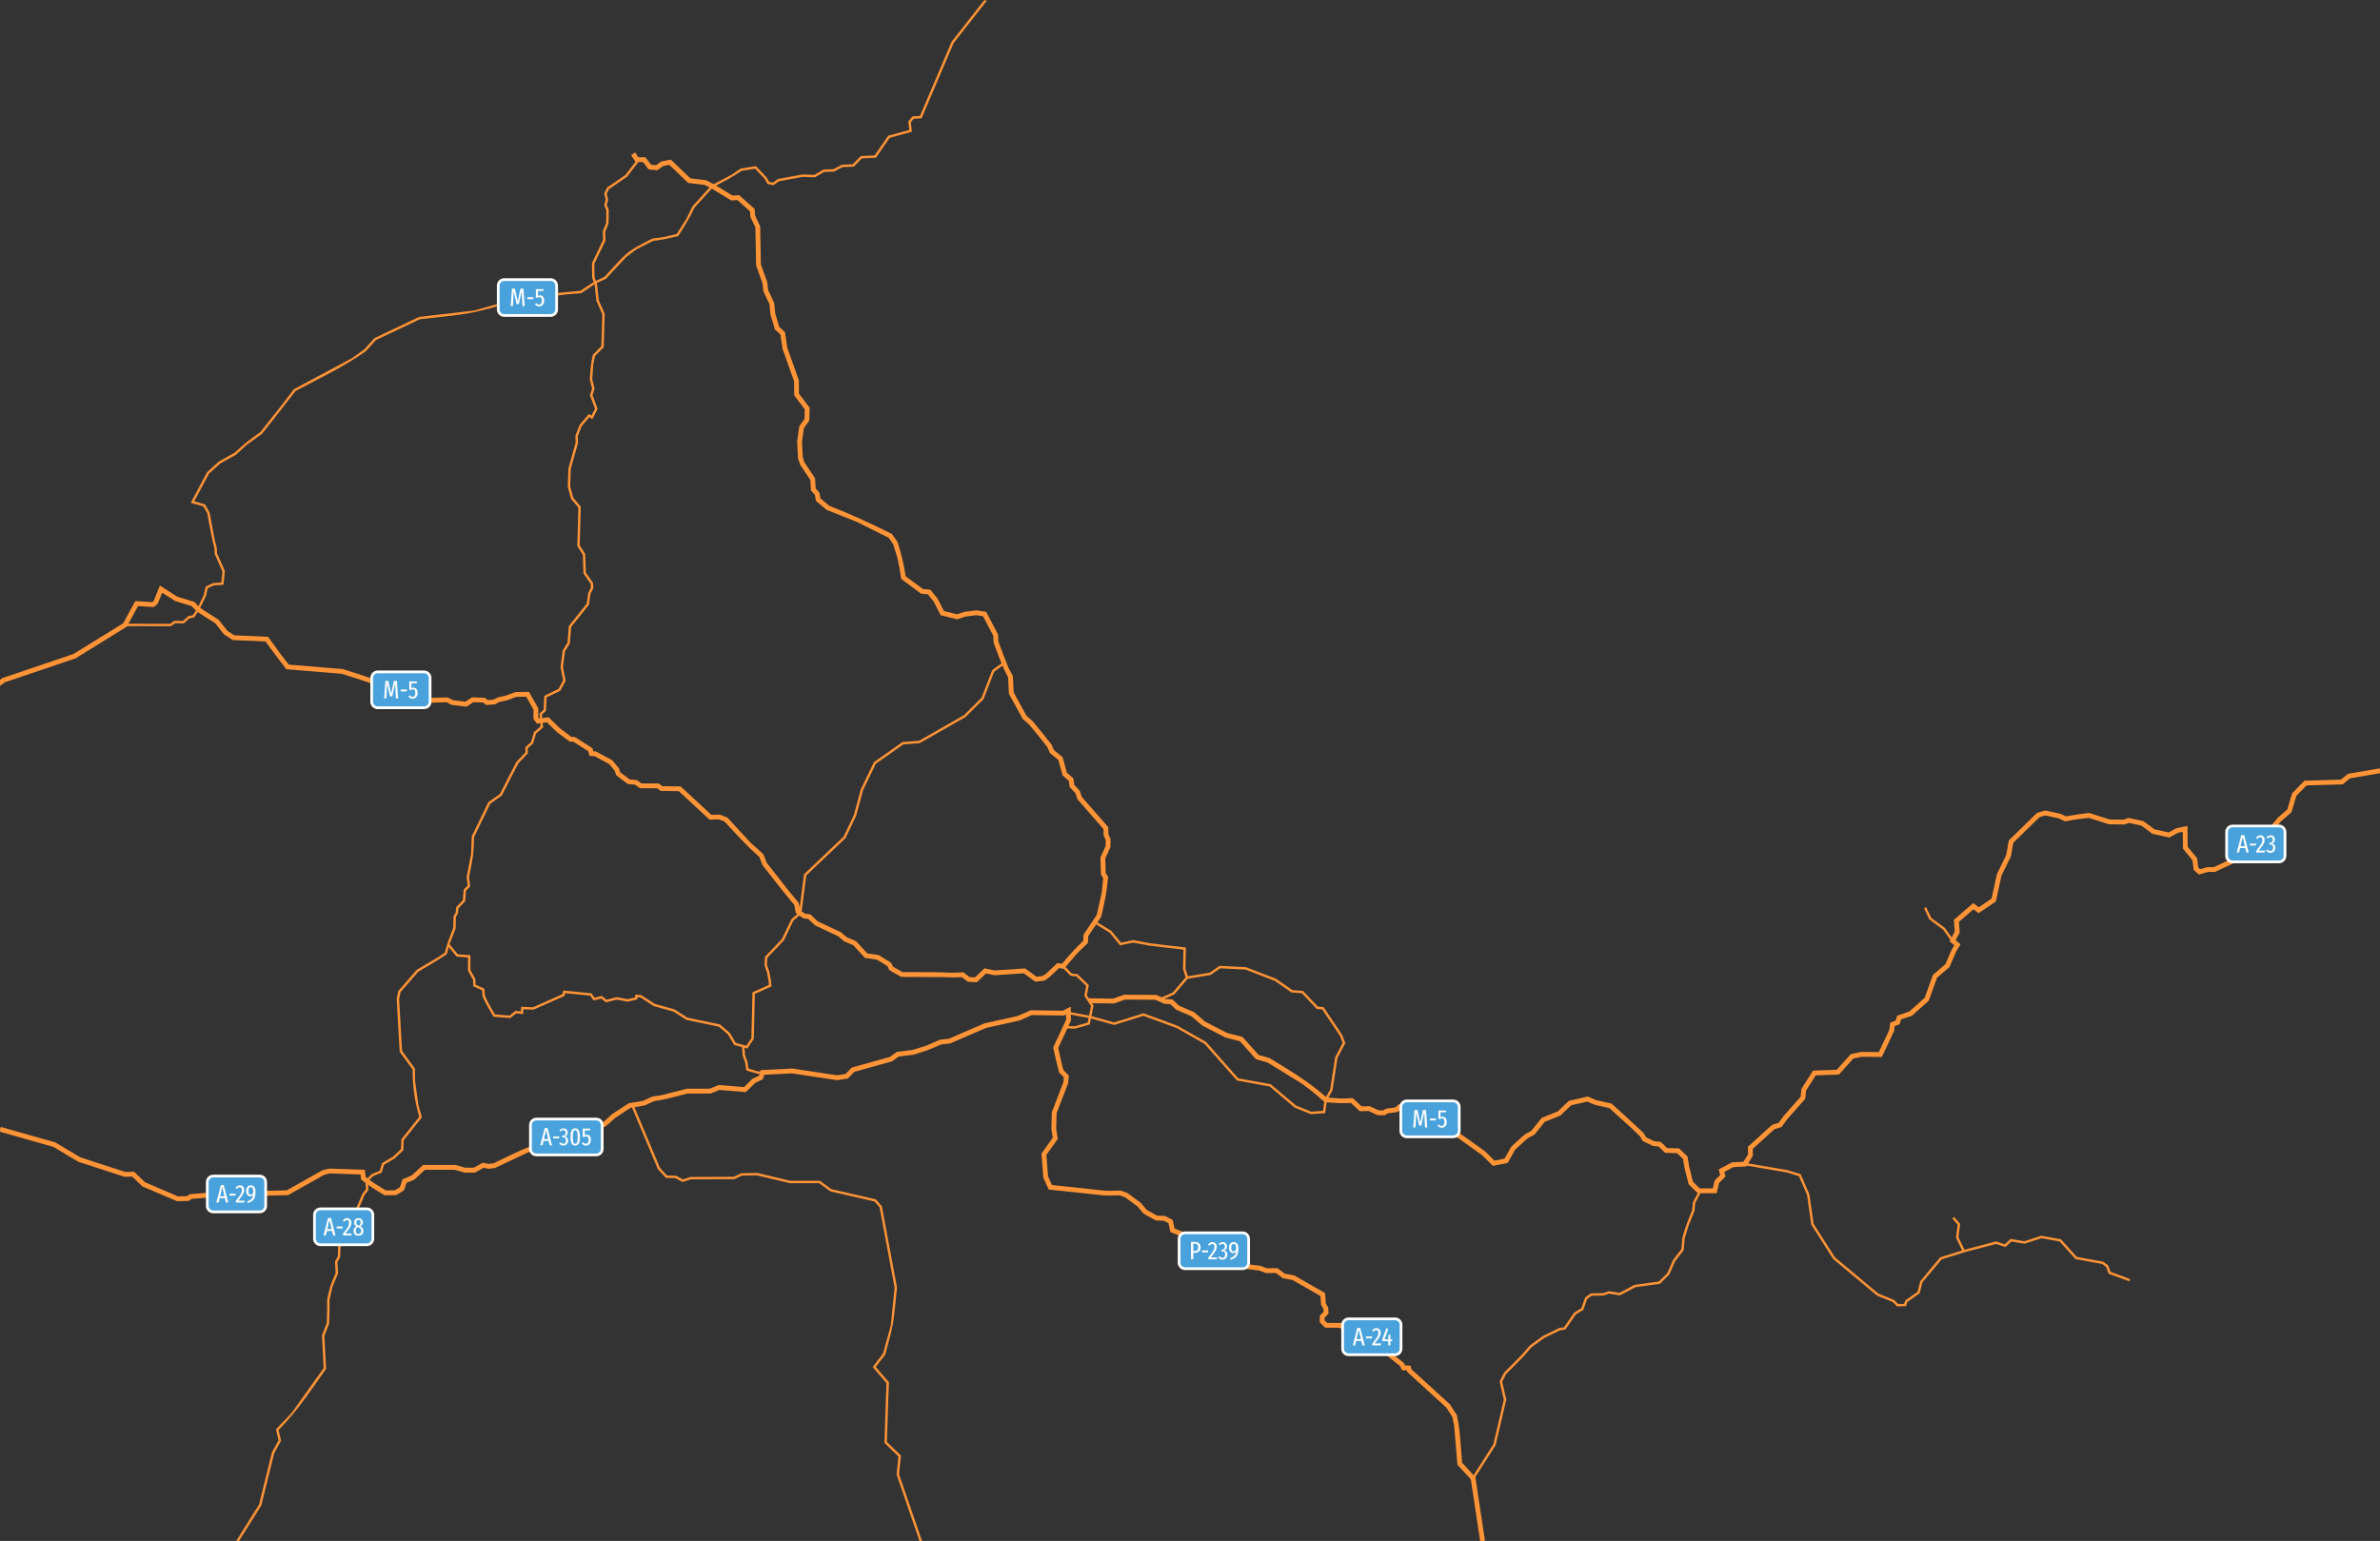 <?xml version="1.0" encoding="UTF-8"?>
<!DOCTYPE svg PUBLIC "-//W3C//DTD SVG 1.1//EN" "http://www.w3.org/Graphics/SVG/1.1/DTD/svg11.dtd">
<!-- Creator: CorelDRAW 2018 (64-Bit) -->
<svg xmlns="http://www.w3.org/2000/svg" xml:space="preserve" width="247.564mm" height="160.313mm" version="1.1" style="shape-rendering:geometricPrecision; text-rendering:geometricPrecision; image-rendering:optimizeQuality; fill-rule:evenodd; clip-rule:evenodd"
viewBox="0 0 24756.4 16031.28"
 xmlns:xlink="http://www.w3.org/1999/xlink">
 <rect x="0" y="0" width="24756.4" height="16031.28" fill="#333333" stroke="none"/>
 <defs>
  <style type="text/css">
   <![CDATA[
    .str0 {stroke:#FF9436;stroke-width:25;stroke-miterlimit:22.926}
    .fil2 {fill:none}
    .fil3 {fill:#49A2DC}
    .fil0 {fill:#FF9436;fill-rule:nonzero}
    .fil1 {fill:#FF9436;fill-rule:nonzero}
    .fil4 {fill:white;fill-rule:nonzero}
    .fil5 {fill:white;fill-rule:nonzero}
   ]]>
  </style>
 </defs>
 <g id="Слой_x0020_1">
  <g id="_5_Автодороги">
   <path class="fil0" d="M6606.93 1585.8l32.27 50.13 73.58 0 60.46 78.39 50.53 4.73 56.43 -39.7 97.27 -18.91 203.94 194.96 161.24 19.36c26.83,13.41 54.42,26.54 80.89,40.49l196.07 119.34 68.65 -4.56 160.97 143.91 4.79 67.13 53.15 112.94 7.49 398.15 64.97 179.92 10.84 86.74 62.5 132.04 10.49 110.14 41.58 139.3 60.04 55.54 23.88 161.45 120.39 339.47 1.33 138.61 110.5 145.84 -2.53 133.47 -57.16 79.73 -19.73 142.29 8.98 163.69 17.21 51.24 109.97 163.82 6.51 106.4 38.59 45.01 10.62 57.39 91.55 77.62c239.22,93.27 416.39,176.22 652.01,293.21l58.79 83.3c43.39,139.08 61.65,212.47 84.15,356.59l180.24 133.12 76.27 6.95 77.39 95.17 64.9 127.07 135.1 33.64 74.84 -24.94 127.34 -16.21 101.58 15.63 123.03 234.24 4.5 76.56 55.98 149.01 49.91 125.53 43.98 81.01 8.81 171.92 133.93 244.47 60.12 51.54c68.49,82.41 133.59,162.86 199.81,246.99l24.27 56.62 90.67 74.24 44.22 161.41 67.61 58.6 9.03 67.33 57.94 62.64 19.92 61.99 275.87 315.91 2.32 74.37 22.39 49.24 -2.54 85.94 -52.61 116.19 4.07 152.48 25.54 38.78c-17.72,180.35 -29.21,225.17 -71.04,413.21 -44.51,68.78 -89.43,135.35 -135.46,203.3l-3.55 70.57 -115.64 112.91 -133.34 156.73 -52.35 -6.83 -102.58 96.57 -49.12 33.59 -95.08 10.57 -119.69 -87.09 -305.34 20.21 -65.08 -13.94 -22.12 -4.16 -95.62 91.27 -93.26 -5.48 -62.88 -47.7c-78.45,3.27 -109.9,3.5 -187.34,-0.37l-442.08 -2.24 -124.94 -71.04 -20.03 -42.25 -108.3 -66.2 -124.95 -18.17 -121.33 -132.55 -93.45 -39.13 -62.29 -53.38 -240.84 -112.69 -71.82 -67.59 -51.03 -6.39 -78.64 -55.89 -14.84 -82.78c-114.47,-136.88 -221.49,-274.63 -331.68,-415.53l-31.8 -83.33c-144.26,-130.09 -223.48,-218.72 -361.84,-369.26l-59.81 -22.98 -96.06 3.55 -321.35 -297.03 -187.31 -2.2 -36.14 -27.79 -179.35 0 -50.86 -36.87 -76.32 -7.73 -119.56 -90.29 -17.65 -49.41 -55.63 -67.55 -152.96 -82.2 -52.5 -2.92 -11.99 -47.93 -155.53 -98.98 -37.4 -1.14c-44.07,-32.77 -88.08,-65.64 -132.23,-98.29l-105.08 -102.71 -106.08 12.81 -34.6 -50.37 1.02 -94.78 -76.41 -134.69 -102.03 1.85 -99.07 36.62 -74.02 15.24 -54.6 27.3 -87.71 5.32 -29.76 -25.19 -102.37 -3.79 -71.67 47.03 -154.49 -19.3 -52.88 -27.23 -198.04 5.99 -436 -181.49 -140.18 -17.52 -138.69 -46.97 -176.91 -55.79 -576.39 -47.5c-76.03,-97.02 -143.78,-188.3 -216.43,-288.5l-340.86 -15.19 -90.86 -58.93 -90.29 -114.51 -195.33 -125.11 -50.58 -54.78 -170.9 -51.92 -136.34 -87.13 -46.21 114.62 -41.06 34.73 -163.94 -10.64 -116.79 214.47c-177.76,109.68 -355.72,219.3 -533.03,329.69l-737.45 249.78 -48.11 36.62 0 -62.68 24.44 -18.6 740.08 -250.69 516.62 -319.54 125.75 -230.9 175.59 11.39 16.28 -13.77 64.03 -158.78 181.16 115.76 177.47 53.92 55.26 59.85 197.13 126.26 90.51 114.79 72.31 46.9 351.46 15.67 134.92 186.1 80.81 103.09 560.21 46.18c107.02,33.42 210.99,67.2 317.03,103.11l142.03 17.76 432.72 180.12 200.09 -6.04 56.12 28.89 127.72 15.96 69.45 -45.56 135.75 5.03 27.57 23.33 57.8 -3.51 51.25 -25.61 75.91 -15.64 103.78 -38.34c46.83,-0.95 93.68,-1.73 140.51,-2.55l97.59 172.03 -1 92.38 8.62 12.55 99.77 -12.03 119.92 117.21 116.91 86.9 35.37 1.09 184.02 117.1 7.85 31.42 26.88 1.51 171.16 91.98 67.84 82.38 15.42 43.19 96.53 72.9 75.82 7.69 48.39 35.08 180.03 0 36.65 28.19 189.7 2.22 320.28 296.06 85.66 -3.17 80.64 30.98 236.6 257.45 138.63 125 33.53 87.89 228.55 291.67 105.64 126.24 13.6 75.94 51.67 36.72 54.81 6.86 78.11 73.53 239.81 112.19 61.2 52.46 96.16 40.25 116.8 127.62 117.59 17.09c43.21,26.54 86.53,52.92 129.81,79.35l19.67 41.52 99.97 56.84c172.78,0.87 345.66,-2.1 518.25,6.53l113.5 -4.73 65 49.32 56.68 3.33 98.41 -93.93c36.1,6.78 70.84,13.87 106.83,21.58l316.22 -20.93 118.66 86.35 63.66 -7.07 35.76 -24.46 116.82 -109.98 49.06 6.41c88.38,-103.88 125.78,-146.3 220.47,-238.75l3.27 -64.85 96.19 -142 41.75 -64.82 51.66 -230.66 14.69 -150.11 -23.65 -35.94 -4.76 -178.27 53.21 -117.53 1.89 -63.98 -21.71 -47.78 -2.09 -66.74 -270.94 -310.28 -19.77 -61.47 -61.12 -66.11 -8.61 -64.08 -64.68 -56.06 -43.98 -160.49 -87.88 -71.96 -26.49 -61.78 -88.13 -111.77 -104.52 -126.3 -63.35 -54.31c-48.09,-87.46 -96.04,-175.05 -143.89,-262.65l-8.83 -172.03c-64.51,-118.84 -102.44,-231.57 -149.99,-358.84l-4.32 -73.36 -106.27 -202.33 -70.4 -10.83 -115.2 14.66 -83.93 27.99 -170.89 -42.56 -72.78 -142.47 -61.01 -75.03 -69.25 -6.3 -207.83 -153.5 -18.06 -115.65 -22.67 -109.92 -42.7 -136.63 -47.02 -66.63 -335.24 -166.54 -175.42 -70.16 -133.81 -52.19 -111.29 -94.35 -11.42 -61.67 -40.8 -47.59 -6.73 -109.69 -106.1 -158.07 -21.53 -64.11c-3.36,-58.37 -6.51,-116.8 -9.61,-175.19 7.26,-53.12 14.7,-106.23 22.09,-159.34l55.36 -77.24 1.9 -100.25 -110 -145.19 -1.42 -146.59c-39.82,-112.2 -79.83,-224.35 -119.38,-336.65l-22.05 -149.04 -57.21 -52.92c-15.57,-52.02 -31.21,-104.06 -46.6,-156.13l-10.17 -106.72 -62.37 -131.76 -11.21 -89.67 -65.62 -181.73 -7.45 -395.53 -52.69 -111.97 -4.03 -56.34 -130.06 -116.28 -63.59 4.24 -209.18 -127.32 -69.5 -34.75 -169.48 -20.34 -197.36 -188.67 -61.48 11.95 -62.62 44.07 -90.6 -8.48 -58.59 -75.96 -76.36 0 -47.1 -73.17 42 -26.96z"/>
   <path class="fil1" d="M7.17 11724.21l567.93 161.04 260.51 155.66 466.93 151.94 92.02 -2.36 114.43 109.85 341.55 146.07 96.72 -1.93 27.04 -20.54 269.53 -21.51 739.13 -18.58 371.33 -209.19 70.78 -17.09c123.34,4.44 246.69,8.68 370.04,13.01l8.3 74.47 86.71 63.79 122.69 75.9 94.78 -0.97 52.73 -33.39 27.26 -81.75 94.49 -38.98 118.66 -109.53 334.7 0 103.63 28.67 89.65 0 92.6 -51.96 62.53 12.04 49.49 -5.72c130.2,-61.62 257.66,-129.15 392.76,-179.25l122.87 2.19 139.12 -61.82 64.95 2.16 104.17 -56.42 87.7 -10.96 153.81 -93.15 76.88 -32.03 90.7 -82.07c57.98,-37.94 115.82,-76.16 173.7,-114.27l149.39 -24.52 94.82 -44.1 101.8 -15.84 260.16 -66.7 236.06 0 93.54 -37.86 263.46 21.59 86.18 -85.65 68.35 -32.23 19.63 -58.93c109.49,-5.46 218.99,-10.81 328.47,-16.42l466.09 70.35 86.88 -13.51 65.05 -67.22 396.98 -110.89 72.22 -51.91 163.04 -20.37 145.83 -45.03 136.89 -60.61 94.88 -11.02 371.15 -160.33 348.54 -77.2 131.59 -58.74 332.65 5.01 84.15 -42.34 1.39 147.26 -131.98 281.82 29.04 131.88 24.66 97.56 57 58.68 -8.81 83.16 -118.74 307.81 -4.21 163.1 16.7 104.89 -118.56 166.25 17.13 224.17 41.1 89.35c177.28,18.67 354.4,36.99 531.51,57l82.64 3.21 98.83 -3.45 69.3 24.75c46.94,34.55 94.07,68.94 141.18,103.27l61.86 73.8 107.54 59.87 82.37 3.28 80.32 40.85 19.58 90.1 233.3 91.83 389.48 235.46 148.89 45.7 120.64 14.65 65.09 24.59 112.92 0 76.83 57.61 94.48 16.29c107.92,61.91 216.03,123.52 324.09,185.19l7.17 106.96 25.43 45.34 3.04 60.89 -41.22 42.35 0 28 27.14 26.42 142.15 1.08 118.64 69.85 130.12 10.36 251.98 215.39 153.81 118.74 13.84 28 56.52 1.18 9.4 37.6 400.57 365.47 71.91 111.32c35.81,170.54 39.4,316.85 54.33,495.43l138.23 151.23 100.11 661.62 -24.71 3.71 -25.27 0 -97.32 -643.18 -139.45 -152.57 -34 -406.87 -18.81 -89.98 -63.4 -98.15 -406.99 -371.32 -3.82 -15.31 -48.63 -1.02 -22.13 -44.77c-136.33,-105.25 -254.16,-205.16 -386.16,-318l-125.23 -9.98 -117.29 -69.05 -148.88 -1.14 -56.66 -55.16 0 -69.02 40.35 -41.44 -1.36 -27.31 -25.29 -45.06 -6.12 -91.5 -293.29 -167.59 -97.34 -16.79 -73.1 -54.82 -105.37 0 -68.05 -25.7 -118.83 -14.44 -159.83 -49.06 -391.07 -236.41 -253.98 -99.98 -20.21 -92.93 -49.76 -25.3 -83.02 -3.32 -126.15 -70.23 -63.82 -76.12 -130.1 -95.16 -54.18 -19.35c-64.9,2.26 -113.33,3.24 -178.32,-0.27l-136.7 -15.44 -423.12 -44.59 -56.84 -123.56c-6.54,-83.54 -12.79,-167.13 -19.16,-250.69l117.29 -164.47 -14.18 -89.13c1.28,-58.8 2.94,-117.67 4.55,-176.46l119.4 -309.55 5.67 -53.5 -50.11 -51.61c-22.24,-87.75 -41.48,-171.42 -60.94,-260.04l134.47 -287.14 -0.53 -55.87 -23.45 11.8 -333.99 -5.02 -126.1 56.29 -348.19 77.13 -374.12 161.6 -94.74 11.01c-125.26,55.46 -152.42,65.25 -286.12,106.04l-154.48 19.31 -68.88 49.51 -392.36 109.61 -67.24 69.48 -111.57 17.35 -468.76 -70.74 -288.92 14.44 -15.62 46.91 -79.8 37.63 -96.41 95.82 -274.52 -22.48 -91.68 37.1 -240.2 0c-129.7,33.25 -225.08,60.8 -352.42,80.62l-94.81 44.09 -146.04 23.98 -161.44 106.21 -94.52 85.52 -81.86 34.11 -159.29 96.46 -88.69 11.1 -107.5 58.22 -67.34 -2.23 -138.7 61.63 -124.06 -2.2 -54.49 20.18 -333.29 157.74 -65.15 7.53 -52.14 -10.03 -88.19 49.49 -108.79 0 -103.64 -28.67 -309.11 0 -110.65 102.14 -81.9 33.79 -25.67 76.99 -79.55 50.38 -123.49 1.26c-45.77,-28.27 -92.74,-56.24 -137.87,-85.33l-104.75 -77.06 -5.96 -53.43 -320.1 -11.25 -57.11 13.79 -376.19 211.92 -749.15 18.88 -255.23 20.4 -28.11 21.35 -123.76 2.47c-119.95,-51.02 -239.78,-102.43 -359.59,-153.78l-106.07 -101.81 -79.97 2.04c-159.96,-51.97 -320.19,-103.55 -479.92,-156.17l-259.74 -155.18 -554.91 -157.36 0 -25.93 6.74 -24.02z"/>
   <polyline class="fil2 str0" points="11057.39,10052.68 11142.25,10139.82 11201.78,10146.44 11312.02,10252.27 11292.18,10358.1 11361.92,10464.1 11324.43,10648.89 11181.89,10689.35 11080.71,10686.46 "/>
   <path class="fil1" d="M11327.34 10386.2l251.64 3.18 113.37 -40.39c111.73,0.74 223.48,1.27 335.21,1.88l93.18 42.15 75.13 4.69 67.19 64.89 158.04 68.03 113.23 97.66 231.07 118.76 158.75 40.82 167.71 187.59 113.28 32.05c234.83,144.95 388.29,232.01 595.21,411.06l151.66 10.39 118.95 -4.76 92.78 86.16 83.94 -2.11 94.92 44.15 46.48 0 24.84 -16.96 101.6 -14.7 34.25 -31.98 73.99 -1.56 174.56 107.09 174.3 46.33 152.22 120.89 74.25 39.3c83.32,59.85 166.98,119.28 250.46,178.91l95.34 95.34 105.66 -21.49 69.16 -123.67 113.13 -104.07c12.16,-9.56 24.28,-19.32 36.31,-29.05l59.08 -31.63 108.99 -135.71 166.94 -66.76 113.95 -109.49 197.58 -45.24 86.83 37.56 160.79 36.23c113.24,102.4 224.17,202.22 334.47,307.31l24.38 42.68 84.07 41.05 67.89 7.02 67.77 64.78 123 2.6 88.24 85.51 16.53 101.56 40.03 160.13 69.42 69.42 137.41 0 19.16 -82.41 57.15 -56.87 -14.98 -57.91c46.01,-24.58 92.05,-49.11 138,-73.8l119.29 -6.07 47.41 -76.49 -0.83 -80.05c83.52,-75.7 167.05,-151.41 250.44,-227.25l68.14 -21.29 53.7 -72.25 175.6 -199.16 8.58 -81.58c40.23,-63.34 80.3,-126.8 120.4,-190.22l247.3 -8.91 146.28 -163.75c36.46,-7.25 72.96,-14.46 109.38,-21.88l181.08 2.07 83.56 -175.28 26.84 -59.73 7.84 -70.6 57.94 -23.17 15.68 -51.54 126.38 -42.12 159.06 -142.31 86.09 -238.41 130.54 -112.84 66.23 -154.09 25.2 -41.2 -49.32 -41.64 54.61 -101.76 -9.23 -122.14 201.21 -173.55 56.93 43.27 133.5 -90.26 55.76 -255.24 96.95 -198.28 27.26 -152.23c97.45,-95.07 194.93,-190.14 292.22,-285.38l84.96 -25.75c53.68,11.74 107.38,23.48 161.1,35.03l52.92 26.46c82.42,-15.18 159.3,-24.84 242.94,-35.97l213.82 68 147.93 2.08 48.97 -18.66 153.52 33.58 116.87 86 146.66 32.15 78.73 -43.52 117.22 -24.67 2.45 217.73 98.37 120.23 10.78 94.92 19.98 17.63 74.34 -21.52 68.48 0 283.35 -132.23 37.09 -96.03 204.55 -116.88 139.44 -167.77 99.53 -86.82 50.41 -168.79 128.27 -130.67 378.56 -11.08 73.57 -60.59 329.98 -56.65 4.2 24.61 0 25.33 -312.89 53.71 -76.36 62.89 -375.5 10.98 -105.46 107.45 -51.01 170.75 -107.73 93.99 -142.78 171.77 -196.75 112.43 -37.86 98.01 -311.97 145.59 -72.65 0 -93.22 26.98 -55 -48.52 -11.25 -99.12 -100.07 -122.31 -1.96 -174.72 -50.35 10.6 -88.85 49.09 -175.24 -38.41 -116.85 -85.99 -128.71 -28.15 -43.64 16.61c-55.04,-0.67 -110.12,-1.43 -165.16,-2.32l-210.2 -66.84 -154.56 20.33 -91.3 16.8 -61.73 -30.86 -143.19 -31.13 -60.55 18.35 -272.22 265.85 -25.66 143.22 -97.09 198.6 -58.89 269.52 -179.59 121.41 -53.31 -40.52 -151.58 130.74 8.42 111.57 -42.41 79.05 51.12 43.16 -45.38 74.22 -69.48 161.63 -129.61 112.05 -85.89 237.84c-58.67,52.54 -117.3,105.18 -176.11,157.56l-111.73 37.25 -15.19 49.89 -52.31 20.93 -5.39 48.46c-40.82,91.73 -84.46,181.44 -127.71,272.12l-206.99 -2.36 -89.06 17.82 -149.18 166.97 -242.17 8.74 -100.11 158.15 -9.05 85.99 -185.77 210.69 -61.17 82.35 -72.99 22.82 -225.82 204.91 0.74 71.99 -68.79 111 -134.32 6.85 -93.48 49.99 12.33 47.67 -67.17 66.87 -24.94 107.21 -197.73 0 -93.75 -93.75 -43.58 -174.35 -14.49 -88.71 -62.36 -60.42 -122.85 -2.61 -69.38 -66.32 -59.99 -6.21 -105.56 -51.55 -28.53 -49.94 -94.26 -89.97 -223.91 -202.44 -152.29 -34.32 -76.34 -33.01 -168.43 38.56 -110.95 106.59 -163.8 65.52 -107.07 133.29 -64.41 34.51 -29.83 23.87 -107.37 98.8 -76.35 136.49 -154.52 31.43 -111.92 -111.92 -243.42 -173.88 -75.7 -40.07 -147.63 -117.24 -171.24 -45.53 -168.4 -103.31 -40.1 0.85 -31.88 29.75 -105.61 15.29 -28.14 19.2 -72.57 0 -94.71 -44.05 -92.45 2.31 -92.42 -85.83c-108.25,4.34 -157.3,0.24 -271.79,-7.6l-120.24 -104.05 -111.33 -85.13 -241.06 -149.03 -122.8 -75.36 -120.43 -34.09 -167.43 -187.25 -149.94 -38.56c-80.33,-41.04 -160.68,-82.29 -240.79,-123.76l-111.77 -96.38 -159.46 -68.66 -60.7 -58.6 -65.98 -4.13 -92.03 -41.62 -315.26 -1.76 -113.55 40.44 -260.86 -3.29 0.58 -49.8z"/>
   <path class="fil1" d="M2459.37 16027.29l235.35 -374.48 134.34 -543.74 68.29 -124.22 -26.64 -114.84 160.61 -167.15 335.44 -468.92 -17.55 -339.97 49.8 -129.49 4.34 -147.5 -0.04 -100.51c34.2,-148.86 28.34,-129.65 88.09,-272.13l-6.65 -119.7 28.98 -53.49 4.14 -101.39 -22.05 -36.75 31.18 -45.56 4.48 -98.34 140.65 -140.66 98.91 -230.79 35.55 -43.9 -5.44 -95.02 68.68 -65.98 80.38 -31.73 23.91 -80.44 114.42 -67.68 82.34 -77.39 4.37 -102.63 185.91 -234.04c-49.95,-174.88 -69.47,-309.87 -68.84,-492.18l-134.68 -184.22c-10.44,-183.93 -21.85,-368.14 -31.16,-552.09 5.35,-26.6 10.95,-53.19 16.42,-79.77 63.72,-73.3 127.26,-146.76 190.92,-220.11l213.36 -126.68 79.29 -52.15c27.89,-105.02 45.97,-148.63 88,-256.77l3.09 -122.65 22.19 -37.72 4.54 -54.49 70.52 -74.93 8.22 -109.63 41.51 -41.69 -10.54 -88.57 46.51 -239.23 6.68 -184.54c57.28,-118.65 114.85,-237.16 172.27,-355.74l120.63 -85.45 104.38 -204.27 67.8 -130.4 92.6 -96.92 0 -55.73 58.88 -52.08 30.88 -103.67 68.51 -59.96 -12.26 -133.63 44.18 -39.93 6.44 -144.53 148.02 -71.52 48.22 -88.72 -27.01 -137.97c7.08,-57.7 14.62,-115.48 22.09,-173.14l49.88 -80.91 14.53 -174.29 185.47 -231.83 15.27 -111.31 28.11 -54.04 -1.9 -41.53 -74.99 -108.09 -6.63 -194.24 -57.54 -90.75 10.99 -400.47 -75.88 -91.07c-11.52,-41.11 -22.98,-82.28 -34.29,-123.45 2.04,-64.35 4.33,-128.78 6.73,-193.12l74.85 -266.39 -2.22 -73.31c14.41,-37.48 28.89,-75.02 43.58,-112.39 32.23,-38.38 64.83,-76.53 97.26,-114.75l26.12 18.7 37.03 -72.39 -52.52 -140.06 22.3 -69.12 -23.9 -97.76c8.3,-118.73 8.51,-147.25 32.01,-254.07l88.24 -89.46 9.89 -331.89 -61.4 -140.34 -17.68 -165.78 -26.63 -73.24c-0.93,-50.93 -1.6,-101.91 -2.29,-152.85l116 -240.64 -3.61 -89.5 35.42 -86.35 2.11 -134.15 -21.6 -50.34 14.64 -62.01 -15.79 -60.88 29.9 -62.29 190.73 -130.81 128.88 -167.29 19.72 15.24 -131.29 170.43 -188.52 129.28 -23.02 47.97 15.09 58.18 -14.17 59.96 20.42 47.57c-0.89,48.06 -1.66,96.2 -2.27,144.27l-35.14 85.63 3.66 90.35 -116.18 240.97 2.14 142.59 26.29 72.28 17.58 164.95 62.08 141.89c-3.73,115.75 -7.08,231.6 -10.35,347.37l-89.96 91.18 -18.28 84.28 -11.45 155.54 24.62 100.69 -21.81 67.57 53.32 142.17 -55.26 108.02 -30.94 -22.16 -79.72 94.05 -40.2 103.69 2.19 72.21 -75.09 267.19 -6.48 186.12 31.85 114.67 78.45 94.16 -11.04 402.1 57.1 90.05 6.6 193.81 74.93 107.99 2.53 55.49 -29.24 56.19 -15.58 113.6 -184.96 231.18 -14.39 172.7 -50.29 81.56 -20.87 163.51 28.01 143.01c-18.87,34.54 -37.71,69.14 -56.4,103.78l-141.84 68.51 -6.23 140.02 -42.69 38.57 12.29 133.92 -72.59 63.52 -30.85 103.59 -55.79 49.34 0 54.51 -97.01 101.52 -66.23 127.3 -107.16 209.61 -120.31 85.23 -167.27 345.4c-7.41,204.96 -10.84,203.47 -52.64,418.48l11.52 96.66 -43.53 43.71 -8.18 109.22 -70.59 75.01 -4.27 51.36 -21.91 37.23 -3.03 120.57 -63.52 163.41 -27.59 103.9c-98.93,65.29 -195.75,121.91 -298.24,182.77l-183.91 212.03 -14.45 70.17 30.57 541.53 135.13 184.82 -0.42 120.72 35.03 256.13 36.84 128.95 -188.91 237.81 -4.44 104.63 -91.82 86.29 -108.31 64.07 -24.58 82.73 -87.21 34.43 -56.73 54.5 5.34 93.17 -39.44 48.71 -99.52 232.22 -137.15 137.16 -4.35 95.68 -26.16 38.22 17.66 29.41 -4.69 114.69 -28.35 52.33 6.59 118.44 -58.06 138.42 -30.26 131.86c0,84.56 -2.1,165.54 -4.52,250.29l-49.42 128.49 17.74 343.52c-192.54,268.94 -281.19,414.61 -494.05,636.15l25.76 111.01 -71.35 129.78 -134.48 544.34 -233.35 371.28 -14.72 0 -10.55 -6.64z"/>
   <path class="fil1" d="M1300.29 6489.37l469.44 1.11 43.65 -32.02 89.61 2.19 53.95 -49.63 49.13 -10.69 44.02 -65.59 68.51 -141.29 20.88 -90.45 75.92 -36.73 86.73 -6.06 11.81 -114.11 -81.19 -184.32 -2.25 -58.28c-32.57,-120.96 -51.12,-239.94 -74.43,-363.57l-40.6 -71.05 -131.11 -38.14c56.37,-105.87 112.6,-211.85 169.24,-317.57 41.1,-37.63 82.42,-75.26 123.82,-112.56l163.13 -90.39c113.19,-104.31 137.24,-121.32 267.67,-215.01l201.82 -254.47 147.03 -191.54 603.52 -322.78 128.51 -91.49 106.57 -117.65c154.68,-73.82 309.81,-147.23 464.89,-220.21l572.19 -66.29c434.6,-126.61 635.61,-166.27 1104.98,-204.94 124.01,-83.3 126.39,-89.2 250.28,-145.82 238.79,-256.39 205.69,-250.81 499.81,-398.66l113.84 -14.37 137.95 -33.55 100.37 -158.12 64.55 -130.77c65.53,-72.94 131.95,-145.68 198.22,-217.97l209.09 -109.64 92.2 -62.96c53.06,-8.69 106.16,-17.19 159.24,-25.76l113.71 120.67 22.35 42.65 39.66 8.63 52.86 -38.05c85.73,-15.92 171.81,-31.98 257.67,-47.05l121.19 4.32 94.36 -54.86 103.95 -4.43 88.22 -46.31 112.47 -4.33 83.76 -85.95 144.27 -6.56 141.22 -204.8 219.26 -59.86 -9.74 -88.51 43.9 -53.17 76.9 -3.65 328.97 -772.58 338.65 -431.71 15.88 0 9.8 7.7 -342.72 436.89 -333.77 783.87 -81.54 3.85 -30.13 36.49 10.93 99.23 -231.03 63.06 -143.09 207.53 -146.77 6.66 -83.82 86.03 -116.84 4.49 -88.17 46.3 -103.32 4.39 -95.25 55.39 -125.75 -4.49 -249.45 45.55 -57.39 41.32 -61.75 -13.43 -26.17 -49.94 -102.38 -108.64 -140.61 22.74c-107.53,73.44 -171.91,104.19 -295.22,168.85l-193.05 212.29c-63.49,128.65 -89.68,169.6 -169.94,296.46 -115.21,27.93 -147.87,36.09 -260.03,50.24l-175.67 88.92 -106.36 80.31 -210.35 225.86 -106.64 48.73 -150.19 100.9 -161.22 13.28 -458.1 57.4 -208.68 52.71c-362.1,105.46 -431.65,99.25 -850.66,147.78l-456.75 216.36 -105.11 116.06c-238.86,168.61 -467.81,273.5 -731.98,414.78 -115.14,150.01 -231.02,296.07 -347.92,444.75l-157.27 112.97 -113.04 104.18 -163.19 90.41 -118.72 107.92 -152.72 286.57 111.44 32.42 47.59 83.29 55.4 293.82 20.1 74.6 2.16 56.39 81.98 186.1c-4.99,47.2 -9.78,94.43 -14.66,141.64l-102.88 7.18 -60.79 29.41 -18.81 81.53c-51.78,105.23 -61.27,131.52 -121.18,220.86l-52.3 11.37 -56.29 51.8 -91.2 -2.24 -43.39 31.84 -477.64 -1.13 0 -24.9z"/>
   <polyline class="fil2 str0" points="10443.33,6897.73 10330.85,6980.42 10220.55,7265.69 10035.4,7450.06 9563.56,7719.06 9391.58,7732.29 9100.53,7937.34 8966.06,8215.19 8893.3,8484.19 8785.26,8711.29 8375.17,9101.59 8323.64,9500.55 8242.17,9570.21 8143.68,9776.34 7969.49,9959.35 7965.09,10040.93 7989.34,10111.48 8006.98,10201.88 8011.39,10254.8 7839.41,10331.97 7828.39,10803.82 7768.86,10894.22 7645.39,10861.15 7581.45,10753.11 7484.44,10670.24 7144.89,10598.76 7010.39,10512.77 6805.34,10455.45 6666.43,10365.05 6620.16,10360.62 6616.85,10388.18 6528.65,10408.03 6415.1,10387.08 6305.96,10414.64 6256.35,10374.95 6179.18,10393.69 6146.1,10346.29 5868.29,10318.73 5861.67,10351.8 5547.45,10491.8 5432.78,10487.38 5429.47,10536.99 5366.63,10529.28 5305.42,10578.33 5140.67,10565.67 5069.08,10440.76 5031.6,10364.7 5027.19,10295.24 4934.58,10252.25 4932.38,10188.31 4880.56,10095.7 4880.57,9949.07 4755.99,9940.25 4662.16,9825.85 "/>
   <polyline class="fil2 str0" points="7731.35,10884.17 7737.01,10978.71 7763.47,11052.58 7773.47,11126.7 7884.74,11159.51 7931.6,11157.34 "/>
   <path class="fil1" d="M6588.42 11491.91l276.97 659.2 72.49 78.66 94.72 2.14 70.66 38.55 78.8 -25.74 450.69 -1.83 79.33 -37.47c55.11,-0.6 110.33,-1.29 165.43,-2.26l343.85 81.56 306.81 0 120.3 86.89 462.34 106.17 62.22 71.81c52.14,281.73 104.49,563.54 157.49,845.1 -39.27,386.19 -27.14,348.47 -122.48,698.55l-98.92 128.38 137.7 159.19 -6.78 162.35 -14.57 458.65 145.95 141.61 -19.89 194.47 238.42 691.99 -11.82 4.05 -13.22 0 -238.75 -692.98 19.22 -188.04 -145.16 -140.86 14.92 -469.77 6.37 -152.64 -144.54 -167.12 108.34 -140.62 80.65 -292.08 39.4 -394.03 -155.61 -835.01 -52.41 -60.49 -459.3 -105.48 -117.82 -85.09 -301.75 0 -344.08 -81.61 -156.47 2.14 -79.43 37.51 -452.22 1.85 -85.44 27.9 -74.87 -40.83 -99.29 -2.26c-27.59,-29.83 -55.23,-59.7 -82.65,-89.68l-278.64 -663.17 23.04 -9.66z"/>
   <polyline class="fil2 str0" points="15322.83,15379.68 15545.47,15030.47 15655.45,14561.3 15611.98,14374.21 15655.45,14288.22 15841.28,14100.81 15920.66,14008.2 16057.36,13908.99 16224.93,13827.41 16275.64,13820.79 16383.68,13664.25 16458.65,13620.15 16498.34,13507.7 16551.25,13468.01 16679.14,13465.81 16734.26,13445.96 16848.91,13463.6 17005.44,13379.79 17261.21,13344.51 17353.81,13251.91 17413.34,13115.2 17501.54,13000.55 17512.56,12877.08 17552.25,12749.19 17613.99,12592.65 17621.6,12511.48 17686.75,12388.8 "/>
   <polyline class="fil2 str0" points="11127.24,10541.39 11342.8,10581.64 11589.61,10650.12 11894.54,10555.33 12242.91,10683.21 12538.03,10850.42 12873.51,11230.02 13213.05,11291.76 13473.23,11512.24 13636.39,11578.39 13773.09,11569.57 13790.37,11442.9 13848.06,11340.26 13900.41,11002.41 13980.35,10850.78 13949.48,10771.41 13759.86,10489.18 13702.54,10484.77 13548.19,10321.61 13437.95,10312.79 13266.84,10193.73 12957.29,10074.67 12688.3,10061.44 12586.87,10132 12347.51,10170.78 12207.64,10334.84 12068.3,10396.68 "/>
   <polyline class="fil2 str0" points="11388.12,9594.07 11552.82,9695.43 11655.66,9821.54 11787.64,9793.65 11956.55,9825.3 12131.76,9846.68 12323.19,9868.42 12317.88,10079.08 12347.51,10170.78 "/>
   <polyline class="fil2 str0" points="18149.42,12110.98 18584.46,12184.75 18720.5,12225.41 18808.69,12428.28 18852.79,12736.94 19077.69,13089.72 19531.89,13468.96 19695.05,13535.11 19739.15,13579.2 19816.32,13576.99 19829.55,13537.31 19957.43,13446.91 19986.1,13334.46 20188.95,13091.92 20427.07,13016.96 20762.21,12928.76 20857.02,12959.63 20918.76,12902.3 21057.65,12926.53 21234.04,12869.21 21430.27,12904.48 21595.64,13087.49 21871.25,13138.2 21917.55,13171.27 21944.01,13241.83 22153.47,13319 "/>
   <polyline class="fil2 str0" points="20316.81,12668.56 20376.34,12736.91 20358.71,12873.62 20427.07,13016.96 "/>
   <polyline class="fil2 str0" points="20024.58,9442.81 20078.6,9557.47 20219.71,9661.09 20310.2,9787.04 "/>
   <g id="А-305">
    <path class="fil3" d="M5579.8 11642.28l621.95 0c34.22,0 62.18,27.97 62.18,62.18l0 248.8c0,34.21 -27.96,62.19 -62.18,62.19l-621.95 0c-34.2,0 -62.18,-27.98 -62.18,-62.19l0 -248.8c0,-34.21 27.98,-62.18 62.18,-62.18z"/>
    <path class="fil4" d="M5579.8 11628.12l621.95 0c20.97,0 40.05,8.59 53.88,22.41 13.86,13.88 22.46,32.96 22.46,53.93l0 248.8c0,20.97 -8.6,40.05 -22.41,53.88 -13.88,13.87 -32.96,22.46 -53.93,22.46l-621.95 0c-20.94,0 -40.02,-8.59 -53.86,-22.42 -13.88,-13.9 -22.47,-32.97 -22.47,-53.92l0 -248.8c0,-20.93 8.59,-40.02 22.41,-53.86 13.9,-13.89 32.98,-22.48 53.92,-22.48zm621.95 28.31l-621.95 0c-13.23,0 -25.24,5.39 -33.9,14.07 -8.74,8.71 -14.13,20.74 -14.13,33.96l0 248.8c0,13.23 5.39,25.25 14.07,33.91 8.72,8.73 20.73,14.12 33.96,14.12l621.95 0c13.22,0 25.24,-5.4 33.95,-14.08 8.67,-8.7 14.08,-20.73 14.08,-33.95l0 -248.8c0,-13.22 -5.41,-25.25 -14.08,-33.95 -8.71,-8.68 -20.73,-14.08 -33.95,-14.08z"/>
    <path class="fil5" d="M5717.68 11915.28l-10.63 -45.35 -53.38 0 -10.63 45.35 -23.33 0 46.4 -178.55 29.28 0 46.39 178.55 -24.1 0zm-59.6 -64.27l44.57 0 -22.29 -94.6 -22.28 94.6zm96.14 -7.26l0 -19.18 61.93 0 0 19.18 -61.93 0zm107.8 -104.43c8.65,0 16.29,1.98 22.94,5.96 6.65,3.97 11.75,9.28 15.28,15.93 3.54,6.65 5.31,13.87 5.31,21.64 0,21.6 -10.61,35.07 -31.87,40.43 11.24,1.38 20.08,5.61 26.56,12.7 6.49,7.08 9.73,16.93 9.73,29.54 0,9.68 -2.04,18.54 -6.1,26.56 -4.05,8.04 -9.88,14.42 -17.5,19.18 -7.6,4.75 -16.4,7.13 -26.42,7.13 -9.15,0 -17.28,-1.91 -24.37,-5.7 -7.07,-3.81 -13.73,-9.68 -19.95,-17.62l14.26 -11.16c5.18,5.71 9.98,9.81 14.38,12.32 4.4,2.5 9.62,3.76 15.68,3.76 8.11,0 14.68,-3.03 19.69,-9.07 5.01,-6.04 7.51,-14.61 7.51,-25.66 0,-11.75 -2.54,-20.04 -7.64,-24.88 -5.09,-4.84 -12.74,-7.26 -22.93,-7.26l-9.59 0 2.59 -16.84 6.23 0c8.46,0 15.28,-2.72 20.46,-8.17 5.18,-5.43 7.78,-13.34 7.78,-23.7 0,-8.82 -2.16,-15.56 -6.48,-20.21 -4.32,-4.67 -10.29,-7.01 -17.89,-7.01 -10.19,0 -19.51,4.76 -27.98,14.25l-12.44 -11.66c12.61,-13.64 26.86,-20.46 42.76,-20.46zm121.54 0c16.42,0 28.67,7.3 36.8,21.89 8.12,14.61 12.18,37.11 12.18,67.51 0,30.58 -4.06,53.17 -12.18,67.76 -8.13,14.61 -20.38,21.91 -36.8,21.91 -16.42,0 -28.73,-7.35 -36.92,-22.04 -8.21,-14.67 -12.32,-37.22 -12.32,-67.63 0,-30.4 4.11,-52.9 12.32,-67.51 8.19,-14.59 20.5,-21.89 36.92,-21.89zm0 18.14c-8.82,0 -15.29,5.35 -19.43,16.06 -4.15,10.72 -6.23,29.12 -6.23,55.2 0,26.27 2.08,44.75 6.23,55.46 4.14,10.72 10.61,16.07 19.43,16.07 8.8,0 15.24,-5.35 19.3,-16.07 4.06,-10.71 6.09,-29.19 6.09,-55.46 0,-17.96 -0.95,-32.17 -2.85,-42.63 -1.89,-10.46 -4.67,-17.83 -8.29,-22.16 -3.62,-4.32 -8.38,-6.47 -14.25,-6.47zm154.44 2.59l-54.68 0 0 51.83c3.64,-2.42 7.22,-4.15 10.76,-5.18 3.53,-1.05 7.38,-1.56 11.53,-1.56 12.27,0 22.15,4.84 29.68,14.51 7.51,9.68 11.26,23.07 11.26,40.16 0,11.41 -2.11,21.56 -6.35,30.46 -4.23,8.9 -10.23,15.81 -18,20.73 -7.79,4.93 -16.68,7.39 -26.7,7.39 -9.15,0 -17.11,-1.81 -23.84,-5.45 -6.74,-3.62 -13.31,-9.16 -19.69,-16.59l13.47 -12.17c4.66,5.35 9.29,9.29 13.86,11.79 4.59,2.51 9.81,3.75 15.68,3.75 8.82,0 15.68,-3.41 20.61,-10.23 4.92,-6.82 7.38,-16.88 7.38,-30.19 0,-13.47 -2.16,-22.98 -6.48,-28.5 -4.31,-5.53 -10.36,-8.29 -18.14,-8.29 -3.62,0 -6.99,0.51 -10.11,1.55 -3.11,1.04 -6.39,2.59 -9.85,4.66l-16.84 0 0 -86.81 79.57 0 -3.12 18.14z"/>
   </g>
   <g id="М-5">
    <path class="fil3" d="M3928.49 6990.13l483.03 0c34.22,0 62.19,28.14 62.19,62.19l0 248.8c0,34.05 -28.12,62.19 -62.19,62.19l-483.03 0c-34.05,0 -62.19,-27.98 -62.19,-62.19l0 -248.8c0,-34.21 27.98,-62.19 62.19,-62.19z"/>
    <path class="fil4" d="M3928.49 6975.98l483.02 0c20.97,0 40.05,8.59 53.88,22.41 13.87,13.88 22.46,32.96 22.46,53.93l0 248.8c0,20.97 -8.59,40.05 -22.41,53.88 -13.88,13.87 -32.96,22.46 -53.93,22.46l-483.02 0c-20.95,0 -40.03,-8.59 -53.87,-22.42 -13.88,-13.9 -22.47,-32.97 -22.47,-53.92l0 -248.8c0,-20.93 8.59,-40.02 22.42,-53.86 13.89,-13.89 32.97,-22.48 53.92,-22.48zm483.02 28.31l-483.02 0c-13.24,0 -25.25,5.39 -33.91,14.06 -8.73,8.72 -14.13,20.75 -14.13,33.97l0 248.8c0,13.23 5.4,25.25 14.07,33.91 8.72,8.73 20.73,14.12 33.97,14.12l483.02 0c13.22,0 25.25,-5.4 33.95,-14.08 8.68,-8.7 14.08,-20.73 14.08,-33.95l0 -248.8c0,-13.22 -5.4,-25.25 -14.08,-33.95 -8.7,-8.68 -20.73,-14.08 -33.95,-14.08z"/>
    <path class="fil5" d="M4140.99 7265.95l-22.67 0 -4.75 -82.5c-2.28,-34.09 -3.25,-58.95 -2.9,-74.59l-30.83 136.53 -22.41 0 -32.42 -136.8 0.26 12.13c0,13.7 -0.7,35.14 -2.1,64.31l-4.49 80.92 -22.66 0 12.39 -181.61 31.1 0 29.52 133.11 27.94 -133.11 31.89 0 12.13 181.61z"/>
    <polygon id="1" class="fil5" points="4168.66,7193.2 4168.66,7173.7 4231.65,7173.7 4231.65,7193.2 "/>
    <path id="2" class="fil5" d="M4335.24 7108.07l-55.61 0 0 52.71c3.69,-2.46 7.33,-4.22 10.94,-5.27 3.6,-1.05 7.51,-1.58 11.73,-1.58 12.47,0 22.53,4.92 30.18,14.76 7.64,9.84 11.46,23.46 11.46,40.85 0,11.6 -2.15,21.92 -6.46,30.97 -4.3,9.05 -10.41,16.08 -18.31,21.09 -7.91,5.01 -16.96,7.51 -27.15,7.51 -9.32,0 -17.4,-1.84 -24.25,-5.53 -6.86,-3.69 -13.53,-9.32 -20.03,-16.87l13.7 -12.39c4.75,5.45 9.45,9.45 14.1,11.99 4.66,2.55 9.97,3.83 15.95,3.83 8.96,0 15.95,-3.48 20.95,-10.42 5.01,-6.94 7.52,-17.17 7.52,-30.7 0,-13.71 -2.2,-23.37 -6.59,-29 -4.4,-5.62 -10.55,-8.43 -18.45,-8.43 -3.69,0 -7.12,0.53 -10.28,1.58 -3.17,1.05 -6.51,2.64 -10.02,4.74l-17.13 0 0 -88.3 80.92 0 -3.17 18.46z"/>
   </g>
   <g id="М-5_0">
    <path class="fil3" d="M14633.28 11453.83l483.04 0c34.22,0 62.18,28.14 62.18,62.19l0 248.8c0,34.05 -28.12,62.18 -62.18,62.18l-483.04 0c-34.05,0 -62.18,-27.98 -62.18,-62.18l0 -248.8c0,-34.21 27.98,-62.19 62.18,-62.19z"/>
    <path class="fil4" d="M14633.28 11439.68l483.02 0c20.98,0 40.06,8.59 53.88,22.4 13.87,13.89 22.46,32.96 22.46,53.94l0 248.8c0,20.97 -8.59,40.05 -22.4,53.87 -13.88,13.87 -32.96,22.46 -53.94,22.46l-483.02 0c-20.94,0 -40.02,-8.59 -53.86,-22.41 -13.89,-13.9 -22.48,-32.98 -22.48,-53.92l0 -248.8c0,-20.94 8.59,-40.03 22.42,-53.87 13.9,-13.88 32.98,-22.47 53.92,-22.47zm483.02 28.3l-483.02 0c-13.23,0 -25.25,5.4 -33.91,14.07 -8.73,8.72 -14.12,20.75 -14.12,33.97l0 248.8c0,13.23 5.39,25.24 14.07,33.91 8.71,8.73 20.73,14.12 33.96,14.12l483.02 0c13.22,0 25.25,-5.41 33.96,-14.08 8.67,-8.71 14.08,-20.74 14.08,-33.95l0 -248.8c0,-13.22 -5.41,-25.25 -14.08,-33.96 -8.71,-8.67 -20.74,-14.08 -33.96,-14.08z"/>
    <path class="fil5" d="M14845.78 11729.65l-22.67 0 -4.75 -82.5c-2.28,-34.09 -3.25,-58.95 -2.9,-74.59l-30.83 136.53 -22.41 0 -32.42 -136.8 0.26 12.13c0,13.7 -0.7,35.14 -2.1,64.31l-4.49 80.92 -22.66 0 12.39 -181.61 31.1 0 29.52 133.11 27.94 -133.11 31.89 0 12.13 181.61z"/>
    <polygon id="1" class="fil5" points="14873.45,11656.9 14873.45,11637.4 14936.44,11637.4 14936.44,11656.9 "/>
    <path id="2" class="fil5" d="M15040.03 11571.77l-55.61 0 0 52.71c3.69,-2.46 7.33,-4.22 10.94,-5.27 3.6,-1.05 7.51,-1.58 11.73,-1.58 12.47,0 22.53,4.92 30.18,14.76 7.64,9.84 11.46,23.46 11.46,40.85 0,11.6 -2.15,21.92 -6.46,30.97 -4.3,9.05 -10.41,16.08 -18.31,21.09 -7.91,5.01 -16.96,7.51 -27.15,7.51 -9.32,0 -17.4,-1.84 -24.25,-5.53 -6.86,-3.69 -13.53,-9.32 -20.03,-16.87l13.7 -12.39c4.75,5.45 9.45,9.45 14.1,11.99 4.66,2.55 9.97,3.83 15.95,3.83 8.96,0 15.95,-3.48 20.95,-10.42 5.01,-6.94 7.52,-17.17 7.52,-30.7 0,-13.71 -2.2,-23.37 -6.59,-29 -4.4,-5.62 -10.55,-8.43 -18.45,-8.43 -3.69,0 -7.12,0.53 -10.28,1.58 -3.17,1.05 -6.51,2.64 -10.02,4.74l-17.13 0 0 -88.3 80.92 0 -3.17 18.46z"/>
   </g>
   <g id="А-24">
    <path class="fil3" d="M14028.09 13721.06l483.03 0c34.23,0 62.19,28.13 62.19,62.18l0 248.8c0,34.05 -28.12,62.19 -62.19,62.19l-483.03 0c-34.05,0 -62.19,-27.98 -62.19,-62.19l0 -248.8c0,-34.2 27.98,-62.18 62.19,-62.18z"/>
    <path class="fil4" d="M14028.09 13706.9l483.02 0c20.97,0 40.05,8.59 53.88,22.41 13.87,13.88 22.46,32.96 22.46,53.93l0 248.8c0,20.98 -8.59,40.05 -22.4,53.88 -13.89,13.87 -32.97,22.46 -53.94,22.46l-483.02 0c-20.95,0 -40.02,-8.59 -53.87,-22.42 -13.88,-13.9 -22.47,-32.97 -22.47,-53.92l0 -248.8c0,-20.93 8.59,-40.02 22.42,-53.86 13.9,-13.89 32.97,-22.48 53.92,-22.48zm483.02 28.31l-483.02 0c-13.23,0 -25.25,5.39 -33.91,14.07 -8.73,8.71 -14.12,20.74 -14.12,33.96l0 248.8c0,13.23 5.39,25.25 14.06,33.91 8.72,8.73 20.74,14.12 33.97,14.12l483.02 0c13.22,0 25.25,-5.4 33.95,-14.08 8.68,-8.7 14.08,-20.73 14.08,-33.95l0 -248.8c0,-13.22 -5.4,-25.25 -14.08,-33.95 -8.7,-8.68 -20.73,-14.08 -33.95,-14.08z"/>
    <path class="fil5" d="M14171.28 13996.88l-10.8 -46.13 -54.3 0 -10.81 46.13 -23.72 0 47.18 -181.61 29.78 0 47.18 181.61 -24.51 0zm-60.62 -65.37l45.33 0 -22.66 -96.2 -22.67 96.2z"/>
    <polygon id="1" class="fil5" points="14208.45,13924.13 14208.45,13904.63 14271.44,13904.63 14271.44,13924.13 "/>
    <path id="2" class="fil5" d="M14316.26 13817.91c13.88,0 24.91,4.39 33.08,13.18 8.17,8.78 12.25,20.03 12.25,33.74 0,10.72 -1.97,20.95 -5.93,30.7 -3.95,9.76 -9.97,20.39 -18.05,31.9 -8.09,11.51 -20.82,28.16 -38.22,49.95l65.63 0 -2.64 19.5 -87.77 0 0 -18.45c18.45,-23.55 31.9,-41.34 40.33,-53.38 8.43,-12.03 14.32,-22.44 17.66,-31.23 3.34,-8.79 5.01,-18.1 5.01,-27.94 0,-9.49 -2.02,-16.65 -6.06,-21.48 -4.05,-4.83 -9.67,-7.25 -16.87,-7.25 -5.63,0 -10.55,1.45 -14.76,4.35 -4.22,2.9 -8.79,7.51 -13.71,13.84l-15.02 -10.81c11.94,-17.75 26.97,-26.62 45.07,-26.62z"/>
    <polygon id="3" class="fil5" points="14480.73,13934.68 14480.73,13953.13 14462.55,13953.13 14462.55,13996.88 14440.41,13996.88 14440.41,13953.13 14377.94,13953.13 14377.94,13936.26 14420.9,13817.91 14440.67,13825.29 14401.66,13934.68 14440.67,13934.68 14443.04,13886.7 14462.55,13886.7 14462.55,13934.68 "/>
   </g>
   <g id="Р-239">
    <path class="fil3" d="M12327.05 12825.95l598.8 0c34.22,0 62.19,28.21 62.19,62.19l0 248.8c0,33.98 -28.19,62.18 -62.19,62.18l-598.8 0c-33.98,0 -62.19,-27.98 -62.19,-62.18l0 -248.8c0,-34.21 27.98,-62.19 62.19,-62.19z"/>
    <path class="fil4" d="M12327.05 12811.8l598.79 0c20.97,0 40.05,8.59 53.88,22.4 13.87,13.89 22.46,32.96 22.46,53.94l0 248.8c0,20.97 -8.59,40.05 -22.41,53.88 -13.88,13.87 -32.96,22.46 -53.93,22.46l-598.79 0c-20.95,0 -40.02,-8.59 -53.87,-22.42 -13.88,-13.9 -22.47,-32.98 -22.47,-53.92l0 -248.8c0,-20.93 8.59,-40.02 22.42,-53.87 13.9,-13.88 32.97,-22.47 53.92,-22.47zm598.79 28.31l-598.79 0c-13.23,0 -25.25,5.39 -33.91,14.06 -8.73,8.72 -14.12,20.75 -14.12,33.97l0 248.8c0,13.23 5.39,25.25 14.06,33.91 8.72,8.73 20.74,14.12 33.97,14.12l598.79 0c13.22,0 25.25,-5.4 33.95,-14.08 8.67,-8.7 14.08,-20.73 14.08,-33.95l0 -248.8c0,-13.22 -5.41,-25.25 -14.08,-33.95 -8.7,-8.68 -20.73,-14.08 -33.95,-14.08z"/>
    <path class="fil5" d="M12423.85 12920.16c21.26,0 37.39,4.75 48.37,14.24 10.98,9.49 16.47,23.46 16.47,41.91 0,19.68 -5.58,34.31 -16.73,43.88 -11.16,9.58 -27.02,14.37 -47.58,14.37l-11.86 0 0 67.21 -23.99 0 0 -181.61 35.32 0zm0.53 95.42c13.53,0 23.46,-2.86 29.78,-8.57 6.33,-5.71 9.49,-15.86 9.49,-30.44 0,-13.18 -3.2,-22.71 -9.62,-28.6 -6.41,-5.89 -16.3,-8.83 -29.65,-8.83l-11.86 0 0 76.44 11.86 0z"/>
    <polygon id="1" class="fil5" points="12503.19,13029.02 12503.19,13009.52 12566.18,13009.52 12566.18,13029.02 "/>
    <path id="2" class="fil5" d="M12611 12922.8c13.88,0 24.91,4.39 33.08,13.18 8.17,8.78 12.25,20.03 12.25,33.74 0,10.72 -1.97,20.95 -5.93,30.7 -3.95,9.76 -9.97,20.39 -18.05,31.9 -8.09,11.51 -20.82,28.16 -38.22,49.95l65.63 0 -2.64 19.5 -87.77 0 0 -18.45c18.45,-23.55 31.9,-41.34 40.33,-53.38 8.43,-12.03 14.32,-22.44 17.66,-31.23 3.34,-8.79 5.01,-18.1 5.01,-27.94 0,-9.49 -2.02,-16.65 -6.06,-21.48 -4.05,-4.83 -9.67,-7.25 -16.87,-7.25 -5.63,0 -10.55,1.45 -14.76,4.35 -4.22,2.9 -8.79,7.51 -13.71,13.84l-15.02 -10.81c11.94,-17.75 26.97,-26.62 45.07,-26.62z"/>
    <path id="3" class="fil5" d="M12718.8 12922.8c8.79,0 16.56,2.02 23.33,6.06 6.76,4.04 11.95,9.45 15.55,16.21 3.6,6.77 5.4,14.1 5.4,22.01 0,21.97 -10.81,35.67 -32.42,41.12 11.42,1.4 20.43,5.71 27.02,12.91 6.59,7.21 9.88,17.23 9.88,30.05 0,9.84 -2.06,18.85 -6.19,27.02 -4.13,8.17 -10.06,14.67 -17.79,19.5 -7.74,4.84 -16.7,7.25 -26.89,7.25 -9.31,0 -17.57,-1.93 -24.78,-5.8 -7.2,-3.86 -13.97,-9.84 -20.29,-17.92l14.5 -11.33c5.27,5.8 10.14,9.97 14.62,12.52 4.49,2.54 9.8,3.82 15.95,3.82 8.26,0 14.94,-3.08 20.03,-9.23 5.1,-6.15 7.65,-14.84 7.65,-26.09 0,-11.95 -2.6,-20.38 -7.78,-25.3 -5.18,-4.92 -12.96,-7.38 -23.33,-7.38l-9.75 0 2.64 -17.14 6.32 0c8.61,0 15.55,-2.77 20.83,-8.3 5.27,-5.54 7.9,-13.57 7.9,-24.12 0,-8.96 -2.19,-15.81 -6.59,-20.56 -4.39,-4.74 -10.45,-7.11 -18.18,-7.11 -10.37,0 -19.86,4.83 -28.47,14.49l-12.65 -11.86c12.83,-13.88 27.32,-20.82 43.49,-20.82z"/>
    <path id="4" class="fil5" d="M12832.4 12922.8c15.99,0 28.12,5.93 36.38,17.79 8.26,11.86 12.39,28.86 12.39,51 0,23.9 -2.82,43.19 -8.44,57.86 -5.62,14.67 -14.19,26.36 -25.7,35.06 -11.51,8.69 -27.01,16.38 -46.52,23.06l-5.01 -17.4c19.51,-6.67 34.27,-15.42 44.28,-26.22 10.02,-10.81 15.82,-25.79 17.4,-44.94 -3.69,5.62 -8.17,10.1 -13.44,13.44 -5.27,3.34 -11.25,5.01 -17.93,5.01 -7.38,0 -14.23,-2.29 -20.56,-6.86 -6.32,-4.57 -11.42,-11.15 -15.28,-19.77 -3.87,-8.61 -5.8,-18.53 -5.8,-29.78 0,-12.65 2.11,-23.33 6.32,-32.02 4.22,-8.7 9.98,-15.25 17.27,-19.64 7.29,-4.39 15.51,-6.59 24.64,-6.59zm-1.84 96.47c11.07,0 20.21,-7.38 27.41,-22.14 0,-14.06 -0.88,-25.17 -2.64,-33.34 -1.75,-8.18 -4.48,-14.02 -8.17,-17.53 -3.69,-3.52 -8.52,-5.27 -14.49,-5.27 -8.09,0 -14.32,3.33 -18.72,10.01 -4.39,6.68 -6.59,16.87 -6.59,30.58 0,12.47 2.07,21.87 6.2,28.2 4.13,6.33 9.79,9.49 17,9.49z"/>
   </g>
   <g id="А-23">
    <path class="fil3" d="M23223.01 8593.39l483.04 0c34.22,0 62.19,28.14 62.19,62.19l0 248.8c0,34.05 -28.13,62.18 -62.19,62.18l-483.04 0c-34.05,0 -62.18,-27.98 -62.18,-62.18l0 -248.8c0,-34.21 27.98,-62.19 62.18,-62.19z"/>
    <path class="fil4" d="M23223.01 8579.24l483.03 0c20.97,0 40.05,8.59 53.87,22.4 13.87,13.89 22.46,32.96 22.46,53.94l0 248.8c0,20.97 -8.59,40.05 -22.4,53.88 -13.88,13.87 -32.96,22.46 -53.93,22.46l-483.03 0c-20.94,0 -40.02,-8.59 -53.86,-22.42 -13.88,-13.9 -22.47,-32.98 -22.47,-53.92l0 -248.8c0,-20.93 8.59,-40.02 22.41,-53.87 13.9,-13.88 32.98,-22.47 53.92,-22.47zm483.03 28.31l-483.03 0c-13.23,0 -25.24,5.39 -33.91,14.06 -8.73,8.72 -14.12,20.75 -14.12,33.97l0 248.8c0,13.23 5.39,25.25 14.07,33.91 8.72,8.73 20.73,14.12 33.96,14.12l483.03 0c13.21,0 25.24,-5.4 33.95,-14.08 8.67,-8.7 14.08,-20.73 14.08,-33.95l0 -248.8c0,-13.22 -5.41,-25.25 -14.08,-33.95 -8.71,-8.68 -20.74,-14.08 -33.95,-14.08z"/>
    <path class="fil5" d="M23366.21 8869.21l-10.8 -46.13 -54.3 0 -10.81 46.13 -23.72 0 47.18 -181.61 29.78 0 47.18 181.61 -24.51 0zm-60.62 -65.37l45.33 0 -22.66 -96.2 -22.67 96.2z"/>
    <polygon id="1" class="fil5" points="23403.38,8796.46 23403.38,8776.96 23466.37,8776.96 23466.37,8796.46 "/>
    <path id="2" class="fil5" d="M23511.19 8690.24c13.88,0 24.91,4.39 33.08,13.18 8.17,8.78 12.25,20.03 12.25,33.74 0,10.72 -1.97,20.95 -5.93,30.7 -3.95,9.76 -9.97,20.39 -18.05,31.9 -8.09,11.51 -20.82,28.16 -38.22,49.95l65.63 0 -2.64 19.5 -87.77 0 0 -18.45c18.45,-23.55 31.9,-41.34 40.33,-53.38 8.43,-12.03 14.32,-22.44 17.66,-31.23 3.34,-8.79 5.01,-18.1 5.01,-27.94 0,-9.49 -2.02,-16.65 -6.06,-21.48 -4.05,-4.83 -9.67,-7.25 -16.87,-7.25 -5.63,0 -10.55,1.45 -14.76,4.35 -4.22,2.9 -8.79,7.51 -13.71,13.84l-15.02 -10.81c11.94,-17.75 26.97,-26.62 45.07,-26.62z"/>
    <path id="3" class="fil5" d="M23618.99 8690.24c8.79,0 16.56,2.02 23.33,6.06 6.76,4.04 11.95,9.45 15.55,16.21 3.6,6.77 5.4,14.1 5.4,22.01 0,21.97 -10.81,35.67 -32.42,41.12 11.42,1.4 20.43,5.71 27.02,12.91 6.59,7.21 9.88,17.23 9.88,30.05 0,9.84 -2.06,18.85 -6.19,27.02 -4.13,8.17 -10.06,14.67 -17.79,19.5 -7.74,4.84 -16.7,7.25 -26.89,7.25 -9.31,0 -17.57,-1.93 -24.78,-5.8 -7.2,-3.86 -13.97,-9.84 -20.29,-17.92l14.5 -11.33c5.27,5.8 10.14,9.97 14.62,12.52 4.49,2.54 9.8,3.82 15.95,3.82 8.26,0 14.94,-3.08 20.03,-9.23 5.1,-6.15 7.65,-14.84 7.65,-26.09 0,-11.95 -2.6,-20.38 -7.78,-25.3 -5.18,-4.92 -12.96,-7.38 -23.33,-7.38l-9.75 0 2.64 -17.14 6.32 0c8.61,0 15.55,-2.77 20.83,-8.3 5.27,-5.54 7.9,-13.57 7.9,-24.12 0,-8.96 -2.19,-15.81 -6.59,-20.56 -4.39,-4.74 -10.45,-7.11 -18.18,-7.11 -10.37,0 -19.86,4.83 -28.47,14.49l-12.65 -11.86c12.83,-13.88 27.32,-20.82 43.49,-20.82z"/>
   </g>
   <g id="А-28">
    <path class="fil3" d="M3333.31 12576.85l483.04 0c34.22,0 62.19,28.13 62.19,62.18l0 248.8c0,34.05 -28.12,62.19 -62.19,62.19l-483.04 0c-34.05,0 -62.18,-27.98 -62.18,-62.19l0 -248.8c0,-34.2 27.98,-62.18 62.18,-62.18z"/>
    <path class="fil4" d="M3333.31 12562.69l483.03 0c20.97,0 40.05,8.59 53.87,22.41 13.87,13.88 22.46,32.96 22.46,53.93l0 248.8c0,20.98 -8.59,40.05 -22.4,53.88 -13.88,13.87 -32.96,22.46 -53.93,22.46l-483.03 0c-20.94,0 -40.02,-8.59 -53.86,-22.42 -13.88,-13.89 -22.47,-32.97 -22.47,-53.92l0 -248.8c0,-20.93 8.59,-40.02 22.41,-53.86 13.9,-13.89 32.98,-22.48 53.92,-22.48zm483.03 28.31l-483.03 0c-13.23,0 -25.24,5.39 -33.9,14.07 -8.74,8.71 -14.13,20.74 -14.13,33.96l0 248.8c0,13.23 5.39,25.25 14.07,33.91 8.72,8.73 20.73,14.13 33.96,14.13l483.03 0c13.22,0 25.24,-5.41 33.95,-14.09 8.67,-8.7 14.08,-20.73 14.08,-33.95l0 -248.8c0,-13.22 -5.41,-25.25 -14.08,-33.95 -8.71,-8.67 -20.73,-14.08 -33.95,-14.08z"/>
    <path class="fil5" d="M3464.93 12852.67l-10.8 -46.13 -54.3 0 -10.81 46.13 -23.72 0 47.18 -181.61 29.78 0 47.18 181.61 -24.51 0zm-60.62 -65.37l45.33 0 -22.66 -96.2 -22.67 96.2z"/>
    <polygon id="1" class="fil5" points="3502.1,12779.92 3502.1,12760.42 3565.09,12760.42 3565.09,12779.92 "/>
    <path id="2" class="fil5" d="M3609.91 12673.7c13.88,0 24.91,4.39 33.08,13.18 8.17,8.78 12.25,20.03 12.25,33.74 0,10.72 -1.97,20.95 -5.93,30.7 -3.95,9.76 -9.97,20.39 -18.05,31.9 -8.09,11.51 -20.82,28.16 -38.22,49.95l65.63 0 -2.64 19.5 -87.77 0 0 -18.45c18.45,-23.55 31.9,-41.34 40.33,-53.38 8.43,-12.03 14.32,-22.44 17.66,-31.23 3.34,-8.79 5.01,-18.1 5.01,-27.94 0,-9.49 -2.02,-16.65 -6.06,-21.48 -4.05,-4.83 -9.67,-7.25 -16.87,-7.25 -5.63,0 -10.55,1.45 -14.76,4.35 -4.22,2.9 -8.79,7.51 -13.71,13.84l-15.02 -10.81c11.94,-17.75 26.97,-26.62 45.07,-26.62z"/>
    <path id="3" class="fil5" d="M3747.23 12758.31c11.25,5.09 19.55,11.55 24.91,19.37 5.36,7.82 8.04,17.18 8.04,28.07 0,15.11 -4.75,27.24 -14.24,36.38 -9.48,9.13 -22.05,13.7 -37.69,13.7 -15.46,0 -27.81,-4.52 -37.03,-13.57 -9.23,-9.05 -13.84,-21.04 -13.84,-35.98 0,-11.07 2.59,-20.38 7.78,-27.94 5.18,-7.56 12.87,-13.71 23.06,-18.45 -8.79,-4.92 -15.11,-10.68 -18.98,-17.26 -3.86,-6.59 -5.8,-14.46 -5.8,-23.6 0,-9.66 2.07,-17.92 6.2,-24.77 4.13,-6.85 9.62,-11.99 16.47,-15.42 6.86,-3.43 14.41,-5.14 22.67,-5.14 12.83,0 23.63,3.82 32.42,11.46 8.79,7.65 13.18,18.68 13.18,33.08 0,8.97 -2.15,16.65 -6.46,23.07 -4.3,6.41 -11.2,12.08 -20.69,17zm-18.45 -67.48c-7.38,0 -13.05,2.2 -17,6.59 -3.95,4.39 -5.93,11.69 -5.93,21.88 0,8.43 1.89,14.85 5.67,19.24 3.77,4.39 9.97,8.52 18.58,12.39l3.69 1.58c6.68,-4.39 11.38,-9.14 14.1,-14.23 2.72,-5.1 4.08,-11.51 4.08,-19.25 0,-9.84 -1.93,-17 -5.79,-21.48 -3.87,-4.48 -9.67,-6.72 -17.4,-6.72zm0 147.08c18.8,0 28.2,-10.63 28.2,-31.89 0,-9.49 -2.15,-16.92 -6.45,-22.28 -4.31,-5.36 -12,-10.41 -23.07,-15.15l-5.27 -2.37c-7.56,4.04 -13,9.26 -16.34,15.68 -3.34,6.41 -5.01,14.54 -5.01,24.38 0,21.09 9.31,31.63 27.94,31.63z"/>
   </g>
   <g id="А-29">
    <path class="fil3" d="M2218.31 12235.34l483.03 0c34.22,0 62.19,28.13 62.19,62.18l0 248.8c0,34.05 -28.12,62.19 -62.19,62.19l-483.03 0c-34.05,0 -62.19,-27.98 -62.19,-62.19l0 -248.8c0,-34.2 27.98,-62.18 62.19,-62.18z"/>
    <path class="fil4" d="M2218.31 12221.18l483.02 0c20.97,0 40.05,8.59 53.88,22.41 13.87,13.88 22.46,32.96 22.46,53.93l0 248.8c0,20.98 -8.59,40.05 -22.41,53.88 -13.88,13.87 -32.96,22.46 -53.93,22.46l-483.02 0c-20.95,0 -40.03,-8.59 -53.87,-22.42 -13.88,-13.89 -22.47,-32.97 -22.47,-53.92l0 -248.8c0,-20.93 8.59,-40.02 22.42,-53.86 13.89,-13.89 32.97,-22.48 53.92,-22.48zm483.02 28.31l-483.02 0c-13.24,0 -25.25,5.39 -33.91,14.07 -8.74,8.71 -14.13,20.74 -14.13,33.96l0 248.8c0,13.23 5.39,25.25 14.07,33.91 8.72,8.73 20.73,14.13 33.97,14.13l483.02 0c13.22,0 25.25,-5.41 33.95,-14.09 8.68,-8.7 14.08,-20.73 14.08,-33.95l0 -248.8c0,-13.22 -5.4,-25.25 -14.08,-33.95 -8.7,-8.67 -20.73,-14.08 -33.95,-14.08z"/>
    <path class="fil5" d="M2349.93 12511.16l-10.8 -46.13 -54.3 0 -10.81 46.13 -23.72 0 47.18 -181.61 29.78 0 47.18 181.61 -24.51 0zm-60.62 -65.37l45.33 0 -22.66 -96.2 -22.67 96.2z"/>
    <polygon id="1" class="fil5" points="2387.1,12438.41 2387.1,12418.91 2450.09,12418.91 2450.09,12438.41 "/>
    <path id="2" class="fil5" d="M2494.91 12332.19c13.88,0 24.91,4.39 33.08,13.18 8.17,8.78 12.25,20.03 12.25,33.74 0,10.72 -1.97,20.95 -5.93,30.7 -3.95,9.76 -9.97,20.39 -18.05,31.9 -8.09,11.51 -20.82,28.16 -38.22,49.95l65.63 0 -2.64 19.5 -87.77 0 0 -18.45c18.45,-23.55 31.9,-41.34 40.33,-53.38 8.43,-12.03 14.32,-22.44 17.66,-31.23 3.34,-8.79 5.01,-18.1 5.01,-27.94 0,-9.49 -2.02,-16.65 -6.06,-21.48 -4.05,-4.83 -9.67,-7.25 -16.87,-7.25 -5.63,0 -10.55,1.45 -14.76,4.35 -4.22,2.9 -8.79,7.51 -13.71,13.84l-15.02 -10.81c11.94,-17.75 26.97,-26.62 45.07,-26.62z"/>
    <path id="3" class="fil5" d="M2609.03 12332.19c15.99,0 28.12,5.93 36.38,17.79 8.26,11.86 12.39,28.86 12.39,51 0,23.9 -2.82,43.19 -8.44,57.86 -5.62,14.67 -14.19,26.36 -25.7,35.06 -11.51,8.69 -27.01,16.38 -46.52,23.06l-5.01 -17.4c19.51,-6.67 34.27,-15.42 44.28,-26.22 10.02,-10.81 15.82,-25.79 17.4,-44.94 -3.69,5.62 -8.17,10.1 -13.44,13.44 -5.27,3.34 -11.25,5.01 -17.93,5.01 -7.38,0 -14.23,-2.29 -20.56,-6.86 -6.32,-4.57 -11.42,-11.15 -15.28,-19.77 -3.87,-8.61 -5.8,-18.53 -5.8,-29.78 0,-12.65 2.11,-23.33 6.32,-32.02 4.22,-8.7 9.98,-15.25 17.27,-19.64 7.29,-4.39 15.51,-6.59 24.64,-6.59zm-1.84 96.47c11.07,0 20.21,-7.38 27.41,-22.14 0,-14.06 -0.88,-25.17 -2.64,-33.34 -1.75,-8.18 -4.48,-14.02 -8.17,-17.53 -3.69,-3.52 -8.52,-5.27 -14.49,-5.27 -8.09,0 -14.32,3.33 -18.72,10.01 -4.39,6.68 -6.59,16.87 -6.59,30.58 0,12.47 2.07,21.87 6.2,28.2 4.13,6.33 9.79,9.49 17,9.49z"/>
   </g>
   <g id="М-5_1">
    <path class="fil3" d="M5244.78 2908.77l483.03 0c34.22,0 62.19,28.13 62.19,62.18l0 248.8c0,34.05 -28.12,62.19 -62.19,62.19l-483.03 0c-34.06,0 -62.19,-27.98 -62.19,-62.19l0 -248.8c0,-34.2 27.98,-62.18 62.19,-62.18z"/>
    <path class="fil4" d="M5244.78 2894.61l483.02 0c20.97,0 40.05,8.6 53.88,22.41 13.87,13.88 22.46,32.96 22.46,53.93l0 248.8c0,20.98 -8.59,40.05 -22.41,53.88 -13.88,13.87 -32.96,22.46 -53.93,22.46l-483.02 0c-20.95,0 -40.03,-8.59 -53.87,-22.42 -13.88,-13.89 -22.47,-32.97 -22.47,-53.92l0 -248.8c0,-20.93 8.59,-40.02 22.41,-53.86 13.9,-13.88 32.98,-22.48 53.93,-22.48zm483.02 28.31l-483.02 0c-13.24,0 -25.25,5.39 -33.91,14.07 -8.74,8.71 -14.13,20.74 -14.13,33.96l0 248.8c0,13.23 5.39,25.25 14.07,33.91 8.72,8.73 20.73,14.13 33.97,14.13l483.02 0c13.22,0 25.25,-5.41 33.95,-14.09 8.67,-8.7 14.08,-20.73 14.08,-33.95l0 -248.8c0,-13.22 -5.41,-25.25 -14.08,-33.95 -8.7,-8.67 -20.73,-14.08 -33.95,-14.08z"/>
    <path class="fil5" d="M5457.28 3184.59l-22.67 0 -4.75 -82.5c-2.28,-34.09 -3.25,-58.95 -2.9,-74.59l-30.83 136.53 -22.41 0 -32.42 -136.8 0.26 12.13c0,13.7 -0.7,35.14 -2.1,64.31l-4.49 80.92 -22.66 0 12.39 -181.61 31.1 0 29.52 133.11 27.94 -133.11 31.89 0 12.13 181.61z"/>
    <polygon id="1" class="fil5" points="5484.95,3111.84 5484.95,3092.34 5547.94,3092.34 5547.94,3111.84 "/>
    <path id="2" class="fil5" d="M5651.53 3026.71l-55.61 0 0 52.71c3.69,-2.46 7.33,-4.22 10.94,-5.27 3.6,-1.05 7.51,-1.58 11.73,-1.58 12.47,0 22.53,4.92 30.18,14.76 7.64,9.84 11.46,23.46 11.46,40.85 0,11.6 -2.15,21.92 -6.46,30.97 -4.3,9.05 -10.41,16.08 -18.31,21.09 -7.91,5.01 -16.96,7.51 -27.15,7.51 -9.32,0 -17.4,-1.84 -24.25,-5.53 -6.86,-3.69 -13.53,-9.32 -20.03,-16.87l13.7 -12.39c4.75,5.45 9.45,9.45 14.1,11.99 4.66,2.55 9.97,3.83 15.95,3.83 8.96,0 15.95,-3.48 20.95,-10.42 5.01,-6.94 7.52,-17.17 7.52,-30.7 0,-13.71 -2.2,-23.37 -6.59,-29 -4.4,-5.62 -10.55,-8.43 -18.45,-8.43 -3.69,0 -7.12,0.53 -10.28,1.58 -3.17,1.05 -6.51,2.64 -10.02,4.74l-17.13 0 0 -88.3 80.92 0 -3.17 18.46z"/>
   </g>
  </g>
 </g>
</svg>
